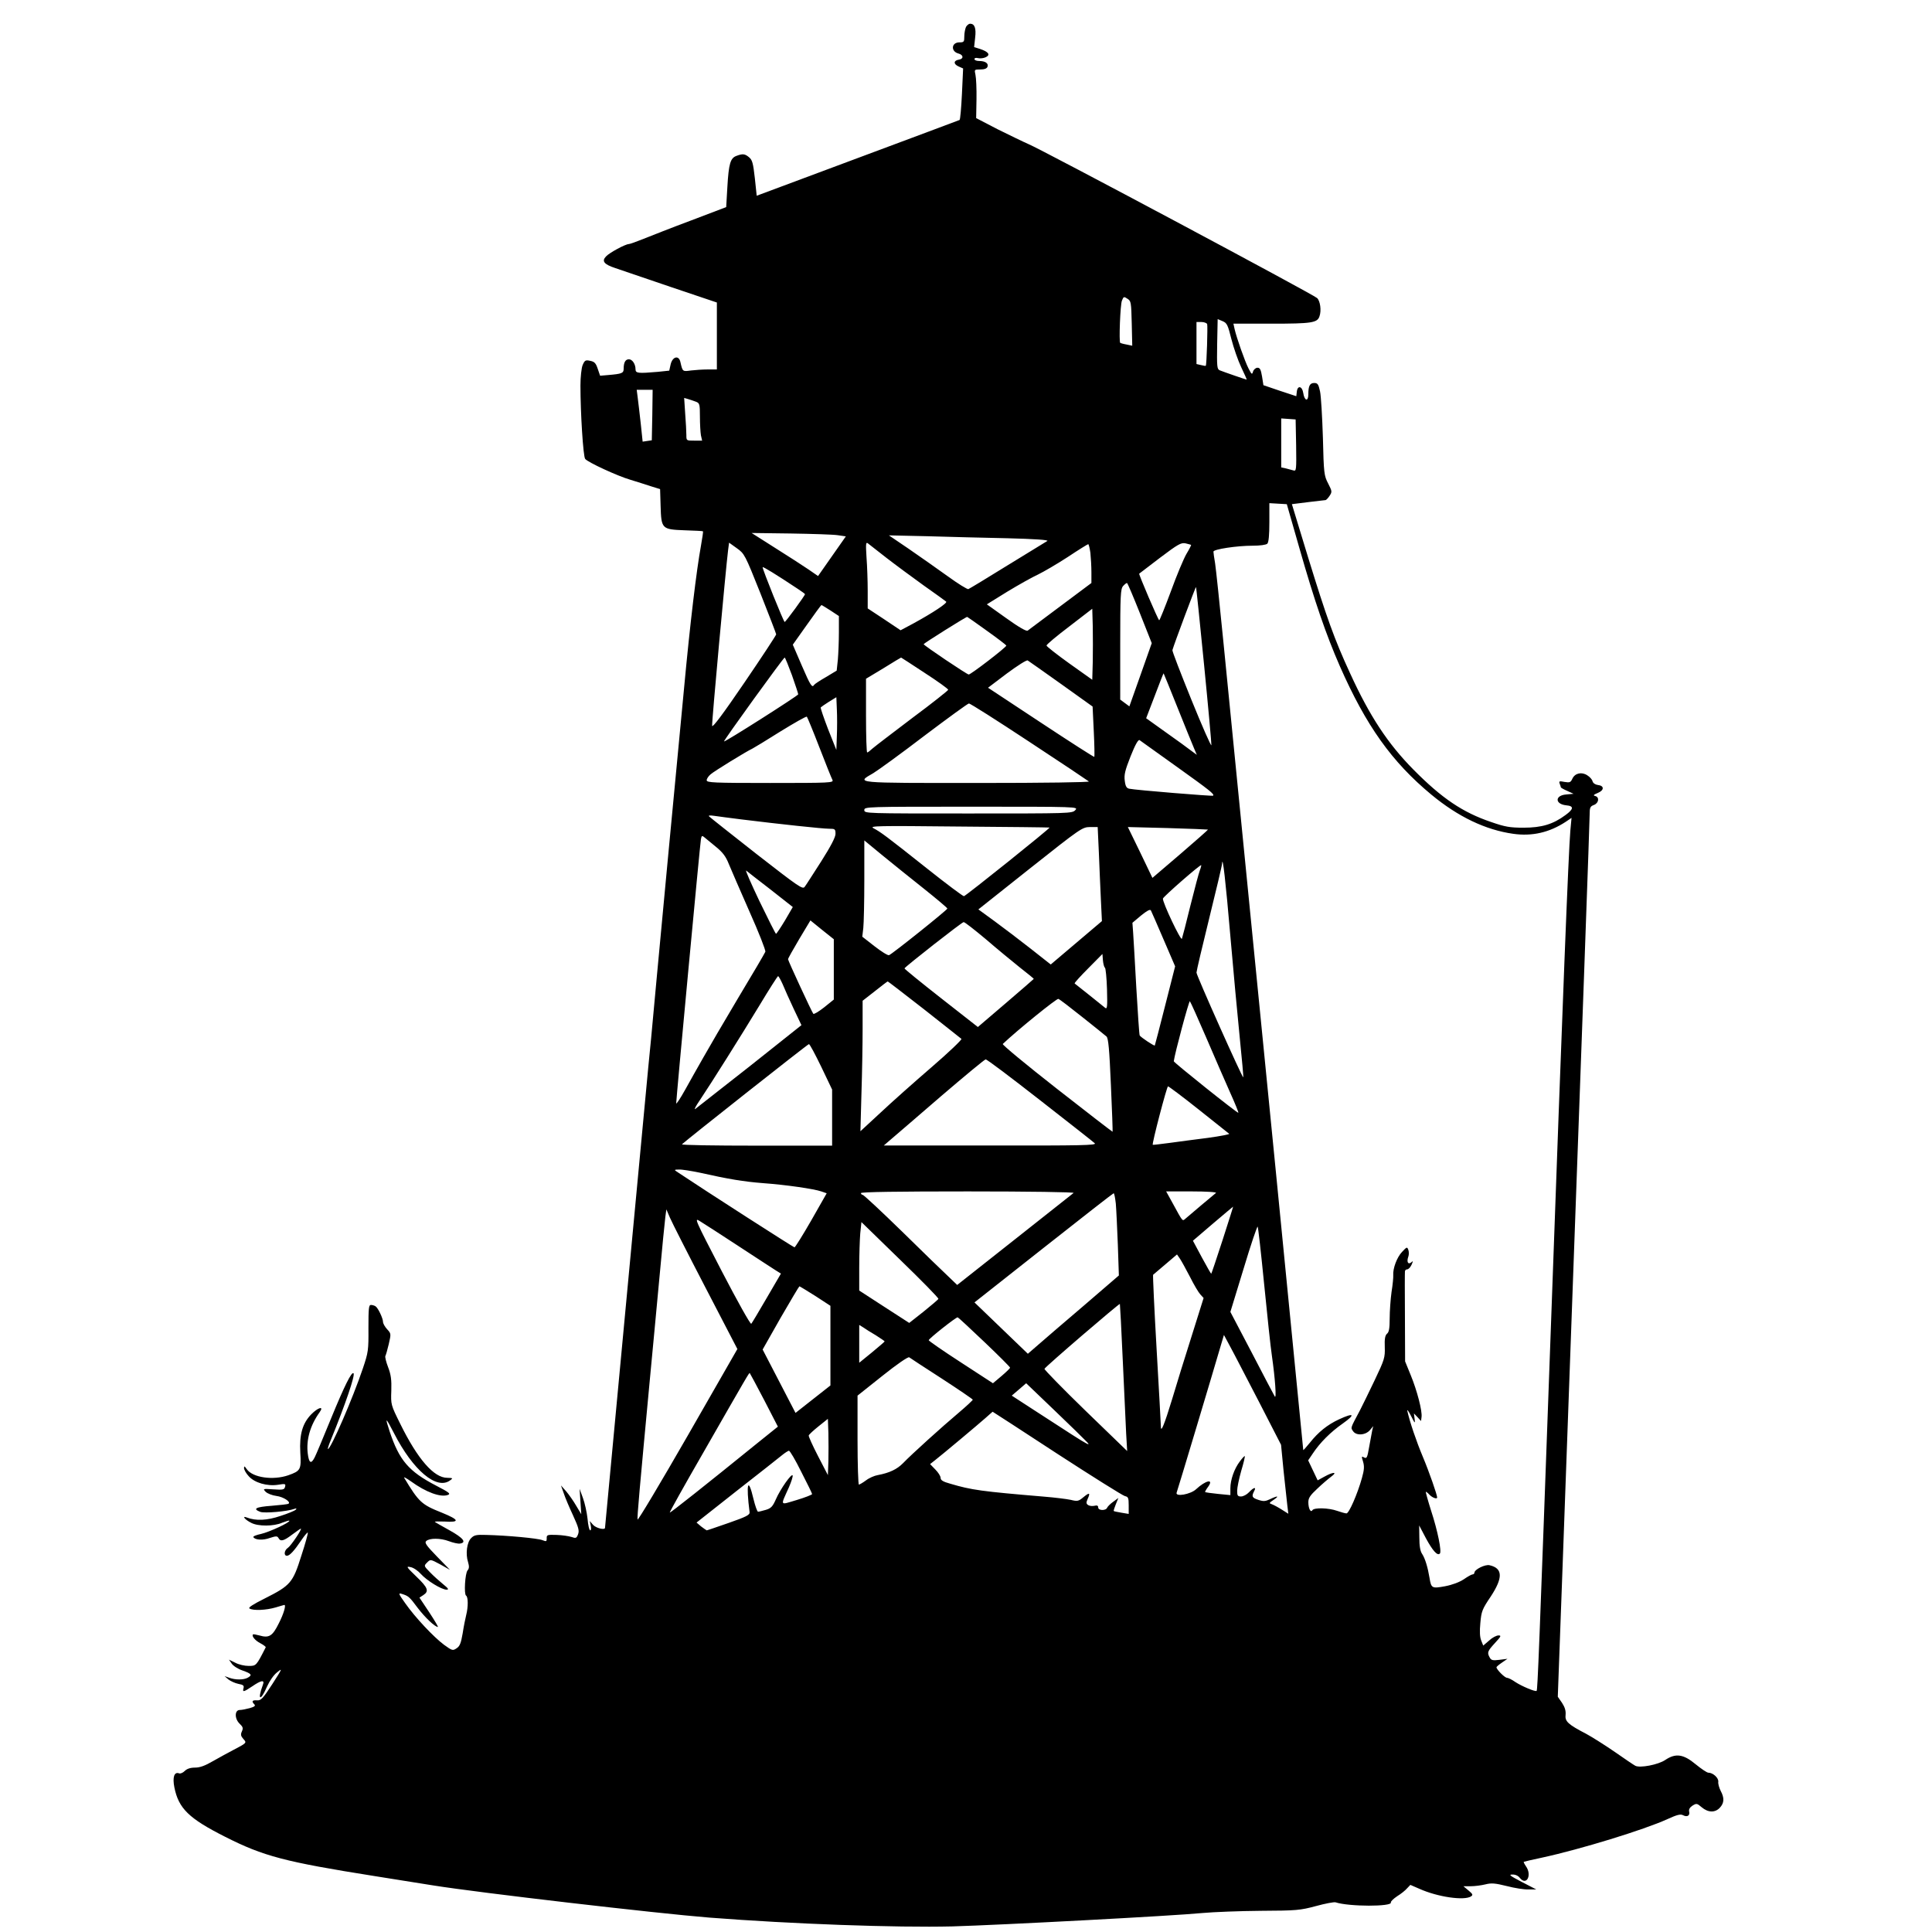 <?xml version="1.0" standalone="no"?>
<!DOCTYPE svg PUBLIC "-//W3C//DTD SVG 20010904//EN"
 "http://www.w3.org/TR/2001/REC-SVG-20010904/DTD/svg10.dtd">
<svg version="1.0" xmlns="http://www.w3.org/2000/svg"
 width="1140pt" height="1140pt" viewBox="0 0 1140 1140"
 preserveAspectRatio="xMidYMid meet">
<g transform="translate(0,1140) scale(0.1,-0.1)"
fill="#000000" stroke="none">
<path d="M5700 11241 c-5 -11 -10 -36 -10 -55 0 -33 -2 -36 -29 -36 -48 0 -52
-54 -5 -66 30 -8 31 -32 2 -36 -32 -5 -33 -26 -2 -40 l27 -12 -7 -151 c-4 -82
-10 -151 -14 -153 -4 -2 -275 -103 -602 -225 l-595 -222 -11 104 c-10 89 -15
107 -34 123 -25 21 -38 22 -75 8 -35 -13 -45 -45 -53 -182 l-7 -120 -205 -78
c-113 -42 -239 -92 -282 -109 -42 -17 -81 -31 -87 -31 -20 0 -115 -51 -135
-73 -27 -28 -12 -47 55 -69 30 -10 177 -60 326 -111 l273 -92 0 -197 0 -198
-54 0 c-29 0 -74 -3 -99 -6 -50 -7 -49 -7 -62 49 -9 43 -47 34 -58 -14 l-8
-36 -67 -7 c-116 -10 -132 -9 -132 15 0 31 -19 59 -39 59 -21 0 -31 -19 -31
-56 0 -26 -10 -30 -92 -37 l-47 -4 -14 41 c-11 33 -19 42 -45 47 -27 6 -32 3
-44 -25 -7 -17 -13 -71 -13 -121 0 -160 16 -419 28 -433 16 -20 191 -101 267
-123 36 -11 90 -28 120 -38 l55 -17 3 -99 c4 -136 7 -139 142 -144 58 -2 106
-4 108 -6 2 -2 -4 -40 -12 -86 -26 -142 -64 -456 -100 -844 -76 -801 -118
-1240 -161 -1705 -24 -267 -47 -505 -50 -530 -2 -25 -45 -479 -95 -1010 -50
-531 -106 -1130 -125 -1332 -19 -202 -35 -370 -35 -373 0 -15 -54 -2 -71 18
l-19 22 6 -28 c3 -15 2 -27 -3 -27 -6 0 -13 31 -16 68 -4 37 -16 92 -27 122
l-20 55 5 -75 5 -75 -30 50 c-16 28 -43 66 -59 85 l-31 35 16 -45 c8 -25 33
-84 55 -131 33 -72 38 -91 30 -112 -9 -24 -13 -25 -39 -16 -16 5 -55 11 -88
12 -55 2 -59 0 -58 -20 0 -19 -2 -20 -25 -11 -26 11 -208 28 -333 31 -57 2
-71 -1 -88 -19 -25 -24 -34 -93 -18 -142 7 -24 7 -37 -3 -48 -15 -18 -22 -141
-9 -149 13 -8 13 -67 1 -114 -5 -20 -15 -69 -21 -109 -10 -58 -17 -76 -36 -88
-22 -15 -26 -14 -73 20 -62 46 -172 163 -230 246 -40 56 -42 62 -20 55 39 -12
45 -17 94 -83 43 -56 101 -112 119 -112 3 0 -20 39 -51 86 l-58 87 23 15 c35
23 27 44 -42 110 -59 57 -61 61 -33 55 17 -3 44 -22 60 -40 35 -39 122 -93
152 -93 15 0 11 7 -20 32 -22 18 -57 49 -77 70 -37 38 -38 38 -18 58 20 20 20
20 78 -11 l57 -32 -77 79 c-63 65 -74 81 -63 91 20 18 84 18 134 -1 24 -9 54
-16 65 -14 41 6 20 33 -61 78 -45 25 -84 47 -87 50 -2 3 23 3 56 2 94 -6 89
10 -14 52 -121 48 -136 62 -223 206 -5 8 13 -2 40 -21 88 -64 175 -96 218 -80
18 7 7 15 -68 54 -164 85 -219 150 -276 321 -29 88 -24 86 26 -11 112 -219
252 -337 331 -278 18 13 17 14 -17 15 -79 0 -175 111 -277 318 -56 113 -56
114 -53 196 2 64 -2 95 -19 139 -12 31 -19 61 -16 66 3 5 12 36 20 70 14 61
14 62 -10 88 -13 14 -24 34 -24 43 0 21 -29 82 -44 92 -6 4 -18 8 -27 8 -13 0
-15 -18 -15 -137 1 -131 -1 -143 -33 -238 -60 -178 -189 -475 -206 -475 -3 0
5 24 17 53 87 213 145 384 134 394 -11 11 -54 -75 -131 -263 -47 -115 -91
-220 -98 -233 -21 -42 -34 -35 -41 22 -10 81 14 166 70 244 28 39 -9 29 -50
-13 -51 -53 -70 -118 -64 -225 6 -101 2 -108 -71 -134 -90 -31 -210 -14 -245
36 -13 19 -16 20 -16 6 0 -9 12 -31 28 -48 34 -38 108 -60 173 -50 42 7 46 6
41 -12 -4 -17 -12 -19 -69 -15 -62 4 -63 4 -45 -15 11 -10 39 -21 63 -24 41
-5 88 -36 71 -46 -4 -3 -49 -8 -99 -12 -95 -7 -114 -18 -67 -36 25 -9 158 2
202 18 12 4 14 3 7 -5 -5 -6 -46 -23 -90 -37 -79 -27 -146 -30 -199 -9 -31 12
-10 -14 27 -32 40 -21 132 -21 182 1 21 8 40 14 42 12 8 -9 -118 -67 -166 -78
-28 -6 -49 -14 -46 -19 10 -17 56 -20 97 -5 37 12 44 12 51 0 12 -23 31 -18
81 20 26 19 48 35 51 35 10 0 -59 -102 -76 -113 -22 -14 -26 -47 -6 -47 16 0
43 29 86 93 18 27 35 46 37 44 3 -2 -14 -64 -38 -137 -50 -159 -63 -175 -216
-252 -70 -35 -99 -54 -90 -59 21 -14 100 -10 154 6 27 8 50 15 52 15 11 0 -4
-53 -33 -109 -37 -75 -57 -88 -115 -71 -19 5 -35 8 -37 6 -10 -9 12 -36 43
-52 19 -10 33 -21 32 -24 -56 -110 -56 -110 -101 -110 -24 0 -59 8 -79 19
l-37 18 16 -23 c8 -13 37 -32 64 -41 54 -19 59 -27 30 -43 -25 -13 -72 -13
-108 0 l-28 10 23 -20 c13 -10 39 -22 59 -26 28 -5 34 -10 30 -25 -7 -25 0
-24 52 11 54 37 74 39 62 8 -34 -92 -14 -99 25 -9 15 33 39 68 60 84 32 26 30
22 -29 -70 -56 -86 -67 -98 -91 -96 -28 2 -33 -6 -15 -24 8 -8 1 -14 -27 -22
-22 -6 -48 -11 -59 -11 -31 0 -32 -51 -1 -81 20 -19 22 -27 13 -46 -8 -18 -6
-27 9 -44 21 -23 21 -23 -61 -66 -27 -14 -80 -43 -117 -64 -48 -28 -78 -39
-107 -39 -28 0 -48 -7 -61 -20 -11 -11 -26 -17 -33 -14 -29 11 -40 -23 -28
-83 25 -124 85 -183 299 -291 227 -115 352 -148 882 -232 140 -22 296 -47 345
-55 275 -44 1318 -165 1630 -190 489 -38 1102 -60 1435 -52 278 8 1303 62
1475 79 66 6 221 12 345 13 209 1 232 3 325 28 55 15 107 25 116 22 80 -26
334 -26 326 -1 -2 6 15 22 37 37 23 14 49 35 59 47 l19 20 53 -23 c109 -49
265 -71 305 -45 13 9 10 14 -15 35 l-30 25 43 0 c24 0 63 5 87 11 36 9 57 7
126 -10 46 -12 103 -21 128 -20 l46 0 -85 44 c-69 36 -80 44 -57 44 18 1 36
-7 46 -21 39 -47 72 18 35 70 -9 13 -14 24 -13 26 2 1 51 13 109 25 226 49
601 164 739 227 57 26 77 31 92 23 25 -13 42 -2 36 22 -3 12 4 24 19 34 24 15
27 15 55 -9 38 -32 79 -33 107 -3 26 28 28 57 5 100 -9 18 -16 42 -14 54 2 22
-31 53 -59 53 -8 0 -42 23 -75 50 -72 60 -118 66 -179 25 -41 -28 -150 -49
-177 -34 -8 4 -63 41 -120 81 -58 40 -134 88 -169 107 -108 56 -127 74 -122
113 2 23 -4 44 -21 70 l-25 36 29 789 c123 3375 159 4377 159 4417 0 40 3 48
25 56 29 11 34 46 8 53 -14 3 -10 8 15 18 39 16 39 43 0 47 -15 2 -28 11 -31
22 -2 10 -16 26 -31 35 -33 22 -73 13 -88 -20 -10 -22 -16 -24 -46 -19 -31 6
-34 5 -29 -10 4 -10 7 -19 7 -22 0 -2 17 -12 38 -21 l37 -17 -43 -4 c-68 -5
-68 -57 0 -64 46 -4 44 -22 -4 -57 -74 -55 -141 -75 -248 -75 -81 0 -109 5
-190 33 -169 57 -292 140 -460 310 -151 153 -258 315 -374 569 -92 199 -138
328 -247 682 l-96 315 96 12 c53 6 99 12 103 12 4 1 15 12 24 26 15 23 14 27
-9 72 -24 46 -26 59 -31 271 -4 123 -11 246 -17 273 -9 41 -14 49 -34 49 -26
0 -35 -17 -35 -67 0 -45 -23 -39 -30 8 -6 41 -34 47 -38 7 l-3 -26 -97 32 -97
33 -8 51 c-7 41 -12 52 -27 52 -10 0 -22 -10 -26 -22 -6 -20 -8 -19 -27 18
-22 43 -70 180 -82 232 l-7 32 226 0 c236 0 270 5 282 44 12 34 4 90 -14 107
-21 21 -1626 877 -1702 908 -30 13 -112 53 -183 88 l-127 66 2 111 c1 61 -2
126 -6 144 -7 32 -7 32 29 32 23 0 38 5 42 16 7 20 -13 34 -49 34 -16 0 -28 5
-28 11 0 7 9 9 21 6 12 -3 32 -1 45 5 30 14 18 32 -33 49 l-35 11 6 55 c7 57
-3 83 -30 83 -7 0 -18 -9 -24 -19z m978 -1750 l3 -131 -33 7 c-18 3 -35 8 -38
10 -8 7 0 223 10 249 10 25 12 25 33 11 21 -13 22 -22 25 -146z m588 -92 c13
-51 39 -126 58 -166 19 -40 34 -73 32 -73 -4 0 -137 46 -159 55 -16 7 -17 22
-15 155 l3 147 29 -12 c26 -11 31 -22 52 -106z m-143 89 c4 -13 -3 -240 -8
-246 -1 -2 -14 0 -29 4 l-26 6 0 124 0 124 29 0 c16 0 31 -6 34 -12z m-3274
-537 l-3 -149 -27 -4 -27 -4 -11 105 c-7 58 -14 127 -18 154 l-6 47 47 0 47 0
-2 -149z m259 78 c20 -8 22 -15 22 -88 0 -43 3 -93 6 -110 l7 -31 -47 0 c-46
0 -46 0 -46 33 0 19 -3 76 -7 127 l-6 92 24 -7 c13 -4 34 -11 47 -16z m3540
-257 c2 -143 1 -153 -15 -148 -10 3 -30 8 -45 12 l-28 6 0 145 0 144 43 -3 42
-3 3 -153z m18 -602 c92 -322 159 -516 240 -701 155 -352 307 -565 540 -758
157 -130 319 -208 483 -231 112 -16 214 8 310 71 l34 23 -7 -75 c-11 -131 -44
-959 -115 -2934 -70 -1928 -78 -2135 -84 -2142 -7 -7 -87 27 -124 51 -21 15
-44 26 -51 26 -13 0 -61 48 -62 62 0 3 15 16 33 28 l32 22 -47 -6 c-40 -5 -49
-3 -58 14 -16 29 -13 37 31 85 36 39 39 45 21 45 -12 0 -37 -13 -55 -30 l-35
-30 -12 30 c-8 20 -10 53 -5 104 6 68 11 81 61 155 73 111 72 167 -6 185 -26
7 -90 -25 -90 -44 0 -5 -5 -10 -11 -10 -6 0 -29 -13 -52 -29 -26 -17 -68 -33
-111 -41 -77 -14 -81 -12 -91 50 -10 61 -26 114 -43 140 -12 17 -17 48 -17 97
l-1 72 40 -76 c40 -74 68 -105 82 -90 12 11 -13 135 -51 251 -19 60 -33 111
-32 113 2 2 12 -6 22 -17 16 -17 45 -28 45 -16 0 16 -47 151 -84 239 -39 93
-78 208 -92 272 -2 11 8 -2 22 -30 23 -46 25 -47 21 -17 l-4 32 21 -22 21 -23
3 24 c5 34 -26 155 -64 247 l-33 81 -1 259 c-1 142 -1 265 0 272 0 6 6 12 13
12 8 0 19 12 26 27 10 23 10 25 -2 14 -19 -15 -28 4 -17 34 4 11 4 29 0 40 -7
19 -9 18 -37 -12 -30 -31 -55 -98 -52 -138 1 -11 -3 -55 -10 -98 -6 -43 -11
-114 -11 -156 0 -59 -4 -82 -16 -91 -11 -10 -15 -30 -13 -79 2 -62 -2 -74 -60
-196 -34 -71 -73 -151 -86 -176 -58 -109 -56 -102 -41 -124 19 -28 74 -24 100
7 l19 23 -6 -25 c-3 -14 -11 -57 -18 -97 -11 -64 -14 -71 -30 -63 -15 9 -16 7
-6 -25 8 -27 7 -48 -7 -97 -26 -93 -76 -208 -91 -208 -7 0 -32 7 -55 15 -50
18 -136 20 -146 4 -10 -17 -24 10 -24 47 0 25 11 41 53 80 28 27 66 59 82 71
40 29 12 29 -40 0 l-40 -22 -28 59 -28 59 27 40 c43 65 105 127 178 178 76 54
66 65 -23 24 -69 -32 -123 -76 -172 -138 -22 -27 -39 -46 -39 -43 0 3 -25 255
-55 559 -30 303 -79 802 -109 1107 -99 1003 -266 2687 -307 3100 -22 223 -44
432 -49 465 -6 33 -10 65 -10 70 0 14 138 35 231 35 45 0 80 5 87 12 8 8 12
51 12 126 l0 113 52 -3 51 -3 73 -255z m-2723 72 l48 -7 -82 -117 -82 -117
-58 40 c-32 22 -121 79 -197 127 l-137 87 230 -3 c126 -2 252 -6 278 -10z
m1002 -18 c158 -4 244 -10 235 -16 -8 -5 -114 -70 -235 -144 -121 -75 -225
-138 -231 -140 -5 -3 -62 32 -125 78 -63 45 -166 118 -229 161 l-115 78 225
-5 c124 -4 338 -9 475 -12z m-1458 -325 c51 -129 93 -238 93 -242 0 -5 -84
-133 -187 -284 -126 -185 -189 -269 -191 -256 -3 18 80 921 94 1035 l6 46 46
-33 c45 -32 48 -38 139 -266z m744 209 c53 -41 152 -114 220 -163 68 -48 128
-91 132 -95 9 -8 -77 -65 -194 -129 l-75 -40 -97 65 -97 64 0 104 c0 56 -3
145 -7 197 -5 80 -4 92 8 83 8 -6 57 -45 110 -86z m1797 77 c2 -1 -10 -25 -27
-53 -16 -27 -58 -127 -92 -221 -35 -94 -66 -171 -69 -171 -6 1 -122 272 -118
275 2 2 57 44 123 94 106 80 124 90 150 85 17 -4 31 -8 33 -9z m-594 -47 c3
-29 6 -81 6 -115 l0 -63 -182 -136 c-101 -75 -188 -141 -194 -145 -7 -6 -55
22 -126 73 l-115 82 121 75 c66 40 148 86 181 101 33 16 112 62 175 103 63 42
118 76 121 76 3 1 9 -23 13 -51z m-1726 -213 c23 -15 42 -29 42 -31 0 -8 -114
-164 -120 -164 -6 0 -130 308 -130 323 0 6 77 -41 208 -128z m2018 -143 l70
-177 -66 -187 -66 -186 -27 20 -27 20 0 326 c0 289 2 327 17 344 9 10 19 18
23 18 3 0 37 -80 76 -178z m379 -307 c25 -253 44 -465 43 -472 -2 -8 -55 113
-118 268 -63 156 -114 287 -112 293 10 36 137 375 139 372 2 -1 23 -209 48
-461z m-2205 323 l50 -33 0 -95 c0 -52 -3 -125 -6 -161 l-7 -66 -63 -38 c-35
-20 -67 -41 -70 -46 -12 -20 -22 -4 -73 114 l-53 123 83 117 c45 64 84 117 86
117 2 0 26 -15 53 -32z m1548 -303 l-3 -106 -135 96 c-74 53 -135 101 -135
106 0 6 61 57 135 113 l135 104 3 -104 c1 -57 1 -151 0 -209z m-626 184 c62
-44 114 -84 116 -88 3 -8 -209 -171 -222 -171 -10 0 -266 172 -266 179 1 5
249 161 257 161 1 0 53 -36 115 -81z m-1149 -263 c20 -57 37 -108 37 -113 -1
-8 -433 -283 -438 -278 -4 4 351 495 358 495 3 0 22 -47 43 -104z m784 13 c76
-49 138 -94 138 -99 0 -4 -94 -79 -210 -165 -115 -87 -221 -168 -236 -181 -14
-13 -28 -24 -32 -24 -4 0 -7 98 -7 218 l0 217 103 62 c56 35 103 63 104 63 1
0 64 -41 140 -91z m804 -65 l186 -133 7 -147 c4 -80 5 -148 3 -150 -2 -2 -144
89 -315 202 l-312 206 111 84 c62 46 117 81 123 77 6 -4 95 -66 197 -139z
m687 -139 c44 -110 88 -218 97 -239 l17 -40 -34 25 c-18 14 -85 63 -149 108
l-116 83 51 133 c28 74 51 133 52 132 1 -1 38 -92 82 -202z m-2010 -167 l-3
-83 -49 123 c-26 68 -46 126 -43 128 3 3 24 18 48 33 l44 27 3 -72 c2 -40 2
-110 0 -156z m1134 -34 c189 -124 347 -230 353 -235 5 -5 -258 -9 -658 -9
-734 0 -718 -2 -614 58 28 17 165 116 302 221 138 104 256 190 262 190 7 1
167 -101 355 -225z m-1237 -34 c37 -96 72 -183 77 -192 8 -17 -12 -18 -367
-18 -336 0 -375 2 -375 16 0 9 10 24 23 35 20 18 212 136 247 152 8 4 83 49
165 101 83 51 153 91 156 87 3 -3 37 -85 74 -181z m2107 -113 c197 -141 225
-163 216 -172 -3 -4 -457 33 -494 41 -16 3 -23 13 -27 46 -5 36 1 61 34 145
27 68 45 100 53 96 6 -4 104 -74 218 -156z m-597 -257 c-18 -20 -31 -20 -632
-20 -606 0 -613 0 -613 20 0 20 7 20 632 20 630 0 631 0 613 -20z m-1970 -55
c227 -28 479 -55 517 -55 35 0 38 -2 38 -30 0 -20 -27 -72 -84 -162 -47 -73
-90 -141 -98 -151 -12 -16 -35 0 -283 193 -148 116 -274 216 -280 222 -7 7 3
8 30 4 22 -3 94 -13 160 -21z m1818 -48 c7 -2 -486 -397 -505 -405 -4 -2 -103
72 -220 165 -238 189 -272 214 -314 236 -26 14 20 15 501 10 292 -2 533 -5
538 -6z m291 -149 c3 -84 9 -209 12 -278 l6 -125 -151 -128 -151 -128 -118 93
c-65 51 -161 124 -213 162 l-96 70 306 243 c299 237 307 242 352 243 l46 0 7
-152z m644 137 c1 -1 -72 -66 -163 -144 l-165 -141 -72 150 -73 150 235 -6
c129 -4 236 -8 238 -9z m-2902 -103 c39 -32 57 -56 74 -99 13 -32 68 -158 122
-281 55 -123 97 -230 94 -238 -3 -8 -75 -131 -160 -272 -84 -141 -177 -300
-206 -352 -30 -52 -78 -138 -107 -190 -29 -52 -53 -88 -53 -80 0 27 141 1534
146 1559 4 21 7 22 22 9 9 -8 40 -33 68 -56z m1227 -247 c75 -60 137 -112 137
-116 0 -8 -325 -268 -344 -275 -7 -3 -45 21 -85 52 l-73 57 6 51 c3 28 6 156
6 284 l0 233 108 -89 c59 -48 169 -137 245 -197z m1807 -280 c17 -198 42 -466
55 -595 13 -129 23 -236 21 -237 -5 -5 -276 601 -276 618 0 9 34 154 75 320
41 167 76 312 76 324 3 53 21 -102 49 -430z m-180 390 c-6 -15 -31 -109 -56
-209 -24 -99 -47 -187 -50 -195 -5 -17 -116 217 -112 237 3 12 220 202 226
197 1 -1 -2 -15 -8 -30z m-2533 -114 l131 -103 -46 -79 c-26 -43 -50 -79 -53
-79 -3 0 -46 86 -97 191 -50 105 -86 187 -79 182 6 -5 71 -56 144 -112z m2319
-295 l68 -158 -59 -232 c-32 -127 -60 -233 -61 -235 -4 -4 -82 48 -89 59 -3 4
-11 131 -20 281 -8 151 -17 299 -19 329 l-4 55 51 43 c36 29 53 38 58 30 4 -7
37 -84 75 -172z m-1946 -176 l0 -178 -57 -46 c-32 -25 -60 -42 -64 -38 -9 11
-149 313 -149 322 0 5 30 58 66 119 l66 110 69 -56 69 -55 0 -178z m896 179
c65 -56 156 -131 201 -167 46 -36 83 -66 83 -68 0 -1 -74 -65 -165 -143 l-165
-141 -217 170 c-120 94 -217 173 -216 176 5 11 339 273 349 273 6 1 64 -45
130 -100z m704 -169 c4 -3 10 -60 12 -127 3 -107 1 -120 -12 -109 -12 10 -159
128 -179 143 -3 2 33 42 80 89 l84 85 3 -38 c2 -21 7 -40 12 -43z m-1902 -97
c11 -27 40 -92 65 -145 l46 -97 -307 -244 c-169 -133 -313 -246 -320 -251 -8
-5 4 18 26 50 69 103 245 383 353 561 57 95 107 173 110 173 4 0 15 -21 27
-47z m835 -149 c116 -92 216 -170 220 -174 4 -4 -74 -79 -175 -166 -101 -87
-237 -208 -302 -269 l-119 -110 6 220 c4 121 7 294 7 385 l0 165 73 57 c39 31
73 57 75 57 1 1 98 -74 215 -165z m933 -45 c71 -56 135 -108 143 -115 11 -10
17 -75 26 -286 7 -150 11 -274 10 -276 -1 -1 -149 113 -329 254 -180 141 -324
260 -319 264 90 85 319 270 328 266 7 -2 71 -51 141 -107z m733 -125 c50 -116
113 -262 141 -324 28 -62 49 -114 47 -116 -4 -5 -382 297 -381 304 6 47 90
360 95 354 4 -4 48 -102 98 -218z m-2273 -169 l64 -134 0 -166 0 -165 -447 0
c-245 0 -443 3 -439 8 21 21 742 591 749 591 5 1 37 -60 73 -134z m1290 -196
c170 -133 316 -247 324 -255 12 -12 -78 -14 -615 -13 l-630 0 43 37 c24 20
157 135 295 254 139 119 257 217 263 217 7 1 151 -108 320 -240z m936 -55 c95
-76 176 -140 181 -144 4 -3 -52 -14 -125 -24 -73 -9 -176 -23 -228 -30 -52 -7
-96 -12 -98 -11 -6 5 83 345 90 345 4 0 86 -61 180 -136z m-2945 -373 c174
-39 260 -53 373 -62 138 -10 303 -34 346 -49 l32 -11 -91 -160 c-50 -87 -95
-159 -99 -159 -6 0 -523 332 -695 447 -16 10 -14 12 14 12 17 1 71 -8 120 -18z
m2208 -120 c-6 -4 -162 -129 -349 -276 l-338 -267 -51 49 c-28 26 -152 146
-274 266 -122 119 -227 217 -233 217 -5 0 -10 5 -10 10 0 7 217 10 632 10 359
0 628 -4 623 -9z m840 0 c-6 -5 -44 -37 -85 -71 -41 -35 -83 -70 -93 -79 -21
-18 -15 -25 -79 92 l-37 67 151 0 c87 0 148 -4 143 -9z m-591 -63 c3 -35 8
-144 12 -244 l6 -180 -208 -179 c-115 -98 -236 -202 -269 -231 l-60 -52 -157
151 -158 152 408 322 c224 177 410 322 413 322 4 1 9 -27 13 -61z m630 -215
c-35 -108 -65 -197 -67 -199 -1 -1 -26 42 -55 96 l-53 99 118 101 c65 55 118
100 119 100 1 0 -27 -88 -62 -197z m-3051 -281 l188 -362 -293 -511 c-161
-280 -294 -503 -296 -495 -3 14 12 181 73 831 14 143 38 406 55 585 16 179 33
345 36 370 l6 44 21 -49 c12 -28 106 -213 210 -413z m192 247 c105 -69 204
-133 221 -144 l32 -20 -84 -144 c-46 -79 -87 -148 -91 -152 -5 -5 -83 135
-174 310 -159 307 -164 318 -130 296 20 -12 122 -78 226 -146z m1182 -313 c-1
-4 -41 -38 -87 -75 l-85 -67 -147 95 -148 96 0 135 c0 74 3 165 6 202 l7 67
228 -222 c126 -122 228 -226 226 -231z m1922 89 c18 -181 38 -373 46 -425 19
-133 28 -258 17 -240 -5 8 -66 124 -135 257 l-127 242 78 255 c42 140 80 252
83 248 3 -4 20 -155 38 -337z m-437 40 c22 -44 49 -90 60 -102 l20 -22 -70
-223 c-39 -123 -92 -293 -117 -378 -44 -144 -65 -196 -65 -159 0 8 -11 212
-25 453 -14 242 -23 441 -21 444 3 2 36 31 73 62 l68 58 18 -26 c10 -15 36
-63 59 -107z m-2211 -112 l89 -58 0 -235 0 -235 -103 -81 -103 -81 -97 187
-97 187 106 187 c59 102 109 186 111 186 2 0 45 -26 94 -57z m1814 -379 c8
-181 17 -376 20 -433 l6 -103 -246 238 c-135 131 -244 243 -242 247 3 11 441
387 445 383 1 -2 9 -151 17 -332z m-816 107 c83 -79 151 -147 151 -151 0 -4
-23 -26 -50 -49 l-51 -43 -189 123 c-105 68 -190 127 -190 131 0 9 163 138
171 135 4 -1 75 -67 158 -146z m-641 40 c28 -18 52 -34 52 -36 0 -2 -34 -31
-75 -65 l-75 -61 0 112 0 111 23 -14 c12 -9 46 -30 75 -47z m2260 -391 l131
-255 15 -155 c9 -85 19 -177 22 -203 l6 -49 -38 24 c-22 14 -48 28 -59 32 -18
6 -17 8 10 26 36 24 25 26 -21 4 -27 -13 -39 -14 -69 -4 -37 12 -41 20 -25 51
15 27 -2 24 -30 -6 -13 -14 -34 -25 -47 -25 -20 0 -23 5 -23 34 0 18 11 71 24
117 14 46 23 85 21 87 -2 2 -15 -12 -29 -31 -33 -43 -56 -109 -56 -159 l0 -40
-72 7 c-40 4 -75 9 -77 11 -2 1 7 17 19 33 33 47 -16 36 -72 -16 -33 -31 -125
-47 -115 -20 6 15 213 705 257 856 l22 74 37 -69 c21 -38 96 -184 169 -324z
m-1870 135 c100 -65 182 -121 182 -124 0 -3 -37 -38 -82 -76 -101 -85 -279
-246 -329 -298 -36 -37 -81 -58 -150 -71 -19 -3 -51 -17 -69 -31 -19 -14 -38
-25 -42 -25 -4 0 -8 118 -8 263 l0 262 147 117 c85 68 152 114 158 109 5 -4
92 -61 193 -126z m-1049 -126 l81 -157 -122 -98 c-306 -248 -513 -412 -516
-409 -2 2 85 158 194 347 268 468 275 480 278 476 2 -2 40 -73 85 -159z m1906
-249 c22 -24 -1 -12 -90 45 -66 43 -173 112 -238 154 l-117 76 42 36 43 37
165 -158 c91 -87 179 -173 195 -190z m-178 -67 c208 -135 388 -248 401 -251
19 -4 22 -10 22 -54 l0 -51 -42 7 c-23 4 -44 8 -46 10 -2 2 4 20 12 40 l15 37
-30 -22 c-17 -12 -33 -28 -36 -35 -7 -19 -53 -18 -53 1 0 11 -7 14 -22 10 -13
-3 -29 -1 -37 4 -12 8 -13 14 -3 37 17 37 10 39 -26 9 -28 -23 -34 -25 -74
-15 -24 5 -95 14 -158 19 -369 31 -427 39 -552 76 -44 12 -58 21 -58 35 0 10
-14 32 -31 49 l-31 32 28 22 c45 35 255 211 299 250 22 20 41 36 42 37 1 0
172 -111 380 -247z m-1349 -45 l-3 -82 -58 112 c-32 62 -57 117 -55 122 2 6
28 30 58 54 l55 44 3 -84 c1 -47 1 -122 0 -166z m-160 -63 c35 -68 64 -127 64
-131 -1 -4 -41 -20 -91 -35 -102 -30 -97 -39 -46 75 14 32 24 63 22 70 -5 15
-72 -79 -99 -141 -19 -43 -29 -53 -59 -62 -20 -6 -41 -11 -46 -11 -5 0 -17 34
-27 75 -32 136 -45 93 -23 -78 2 -16 -20 -27 -123 -63 -69 -24 -127 -44 -130
-44 -3 1 -17 11 -33 23 l-27 23 237 187 c131 102 252 198 268 211 17 14 35 25
40 26 6 0 39 -56 73 -125z"/>
</g>
</svg>
